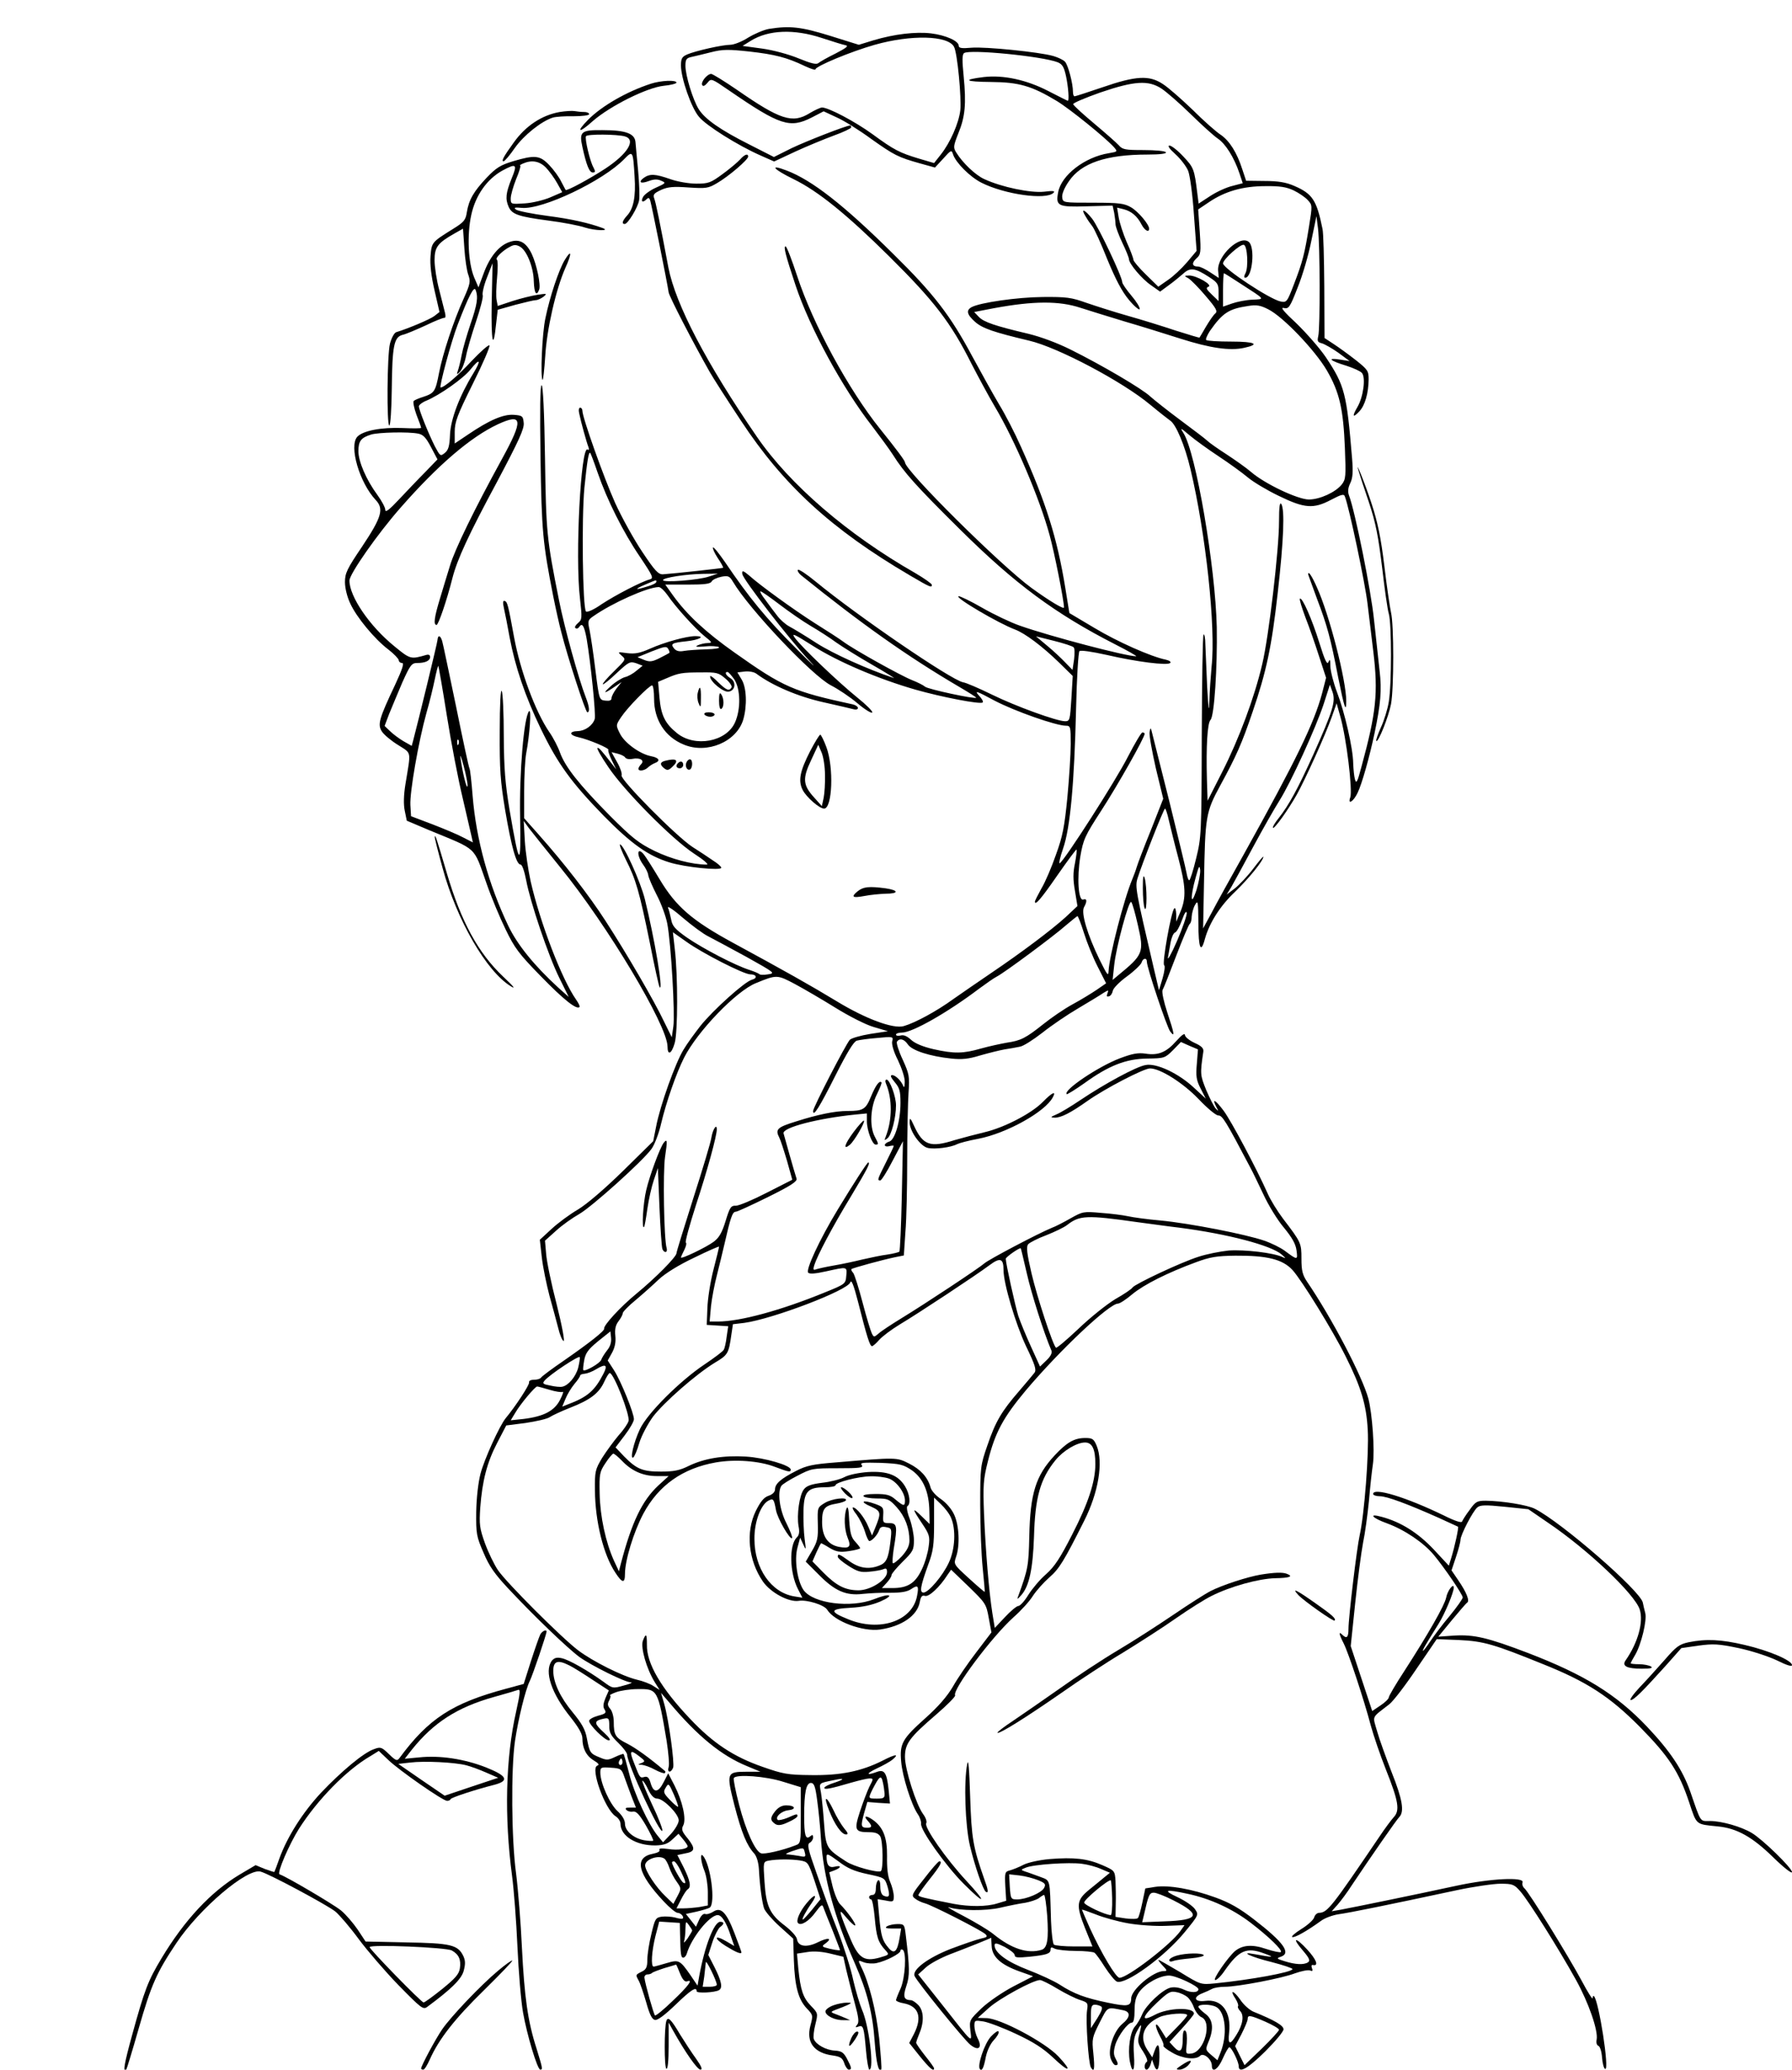 <?xml version="1.0" standalone="no"?>
<!DOCTYPE svg PUBLIC "-//W3C//DTD SVG 20010904//EN"
 "http://www.w3.org/TR/2001/REC-SVG-20010904/DTD/svg10.dtd">
<svg version="1.0" xmlns="http://www.w3.org/2000/svg"
 width="800pt" height="924pt" viewBox="0 0 800 924"
 preserveAspectRatio="xMidYMid meet">
<g transform="translate(0,924) scale(0.1,-0.1)"
fill="#000000" stroke="none">
<path d="M3433 9111 c-23 -4 -65 -22 -93 -39 -28 -18 -64 -32 -80 -32 -35 0
-155 -27 -192 -43 -23 -10 -28 -18 -28 -49 0 -57 46 -189 80 -229 31 -39 175
-129 275 -173 l61 -27 94 44 c52 24 130 56 173 72 42 15 77 32 77 36 0 5 -2 9
-4 9 -17 0 -196 -70 -261 -101 l-80 -40 -110 56 c-129 65 -198 113 -226 158
-26 42 -59 150 -59 193 0 29 4 35 28 40 15 3 54 13 87 21 51 13 77 13 170 3
114 -13 167 -26 248 -65 26 -12 47 -19 47 -15 0 14 159 80 265 110 163 46 327
42 354 -9 15 -27 34 -229 28 -284 -7 -58 -45 -144 -87 -197 l-30 -38 -68 20
c-86 26 -110 38 -207 109 -80 58 -197 119 -225 119 -8 0 -33 -12 -55 -25 -77
-48 -132 -30 -325 104 -57 39 -109 71 -115 71 -18 0 -48 -37 -40 -50 4 -7 12
-3 23 10 17 21 17 21 97 -34 227 -156 271 -170 368 -121 l54 28 58 -27 c32
-14 101 -57 154 -96 103 -73 120 -82 220 -110 l65 -18 37 40 c35 39 37 40 44
18 12 -36 75 -100 127 -126 103 -52 288 -78 321 -45 9 9 -2 10 -43 5 -59 -6
-187 20 -265 56 -39 17 -97 72 -126 119 -14 22 -13 29 9 85 31 75 36 133 24
256 -7 70 -7 97 2 103 25 18 348 -14 418 -41 21 -9 28 -21 37 -62 10 -47 15
-110 8 -110 -2 0 -41 20 -88 44 -97 50 -200 72 -287 62 -98 -12 -84 -21 31
-22 126 -1 182 -17 295 -85 59 -36 216 -163 255 -206 17 -20 17 -20 -23 -27
-107 -17 -212 -98 -226 -174 -12 -62 -1 -67 128 -63 l115 3 7 -32 c3 -18 6
-41 6 -51 0 -11 14 -48 30 -82 17 -35 30 -68 30 -74 0 -20 58 -89 98 -116 l41
-29 38 28 c21 15 50 39 65 52 31 29 53 26 116 -15 38 -25 42 -31 42 -67 l0
-40 -30 29 c-25 24 -28 30 -15 35 21 7 -53 50 -86 50 -24 -1 -24 -1 -3 -13 11
-7 46 -42 77 -79 47 -55 54 -68 42 -78 -8 -6 -26 -33 -41 -58 -15 -26 -28 -48
-29 -49 -1 -2 -48 13 -106 31 -57 19 -153 49 -214 66 -60 17 -144 44 -185 58
-67 24 -89 27 -195 26 -115 -1 -279 -25 -317 -45 -26 -14 -22 -33 15 -66 33
-29 82 -46 242 -84 128 -30 417 -183 540 -286 41 -34 81 -65 88 -70 26 -15 67
-112 92 -219 68 -286 113 -704 94 -879 -4 -44 -9 -114 -10 -155 -2 -56 -4 -40
-10 65 -3 77 -7 162 -8 189 0 27 -4 46 -8 43 -4 -4 -7 -209 -8 -455 -1 -435
-2 -450 -25 -544 -13 -54 -27 -98 -31 -98 -4 0 -9 15 -12 33 -3 17 -37 158
-75 312 -39 154 -74 294 -78 310 -7 29 -8 29 -12 6 -2 -14 11 -86 28 -161 l33
-136 -55 -140 c-31 -76 -59 -150 -63 -164 -4 -14 -13 -38 -20 -55 -38 -90
-103 -345 -106 -410 -1 -26 -6 -18 -40 50 -55 113 -83 208 -70 234 15 27 14
41 -3 35 -22 -8 -29 96 -13 193 13 75 20 91 94 205 72 111 193 325 193 342 0
3 -4 6 -10 6 -5 0 -34 -49 -65 -109 -52 -103 -282 -462 -304 -475 -5 -4 1 26
15 66 32 92 50 291 58 628 3 134 10 248 15 253 5 5 55 -2 122 -17 134 -31 270
-48 283 -36 5 5 -3 11 -20 15 -65 13 -216 80 -319 142 l-111 66 -18 111 c-36
222 -86 382 -198 631 -27 61 -71 146 -98 190 -26 44 -80 141 -120 215 -97 181
-170 277 -352 456 -220 218 -363 330 -477 373 -79 30 -60 6 32 -39 109 -53
238 -158 425 -343 202 -200 277 -297 370 -483 28 -54 74 -140 103 -189 90
-151 201 -412 245 -575 21 -76 64 -292 64 -322 0 -10 -65 29 -145 87 -136 99
-565 524 -565 561 0 7 -40 61 -111 149 -140 174 -300 468 -370 682 -24 73 -47
133 -52 133 -10 0 -1 -37 45 -175 63 -189 210 -459 341 -627 35 -46 77 -103
93 -128 51 -81 105 -141 299 -333 246 -244 426 -377 694 -514 57 -29 99 -53
93 -53 -45 0 -384 89 -520 137 -40 14 -116 50 -168 80 -52 30 -100 53 -105 51
-17 -6 179 -121 251 -148 46 -17 124 -76 199 -149 l60 -59 -6 -101 c-6 -95 -7
-101 -28 -101 -37 0 -221 67 -327 119 -57 28 -115 53 -129 55 -54 11 -471 296
-657 449 -40 33 -76 57 -80 53 -3 -4 3 -15 14 -24 268 -216 472 -361 707 -499
43 -25 77 -47 75 -48 -7 -7 -215 38 -228 49 -8 7 -34 20 -57 29 -49 19 -263
138 -308 172 -16 12 -73 49 -126 82 -90 57 -248 171 -295 214 -26 22 -33 24
-30 6 3 -24 209 -290 295 -382 46 -49 21 -27 -55 50 -134 134 -210 227 -317
385 -27 39 -51 69 -54 66 -3 -3 6 -24 21 -47 15 -22 26 -42 24 -44 -3 -2 -221
-26 -268 -29 -21 -1 -36 15 -92 99 -37 55 -92 154 -122 220 -51 114 -146 381
-146 411 0 8 -5 14 -10 14 -6 0 -8 -12 -4 -27 8 -39 33 -129 41 -149 4 -11 2
-15 -4 -11 -30 19 -56 -477 -34 -663 10 -90 10 -96 -9 -112 -11 -9 -16 -19
-11 -22 5 -4 12 -2 16 4 14 22 23 7 34 -52 18 -106 42 -340 36 -358 -9 -29
-43 -53 -75 -54 -42 -1 -39 -19 5 -28 44 -10 137 -49 131 -56 -3 -2 4 -23 15
-46 l20 -41 -21 27 c-46 59 -58 73 -63 68 -3 -3 19 -41 49 -85 71 -106 284
-321 381 -385 46 -30 69 -50 58 -50 -66 0 -159 25 -233 61 -71 35 -99 57 -199
157 -139 141 -199 217 -223 282 -9 26 -31 68 -48 92 -61 89 -129 271 -157 423
-27 148 -30 158 -42 162 -8 3 -9 -7 -3 -34 5 -21 16 -78 25 -128 25 -132 69
-263 140 -410 75 -155 135 -238 281 -388 123 -125 198 -178 292 -207 70 -22
232 -38 232 -24 0 5 -17 20 -38 33 -20 14 -61 41 -91 60 -73 48 -323 301 -316
319 3 8 -6 35 -20 59 l-25 45 28 -7 c15 -4 30 -11 33 -17 4 -6 18 -9 32 -6 35
7 56 -7 39 -24 -6 -6 -12 -16 -12 -20 0 -13 27 -9 42 5 7 7 21 16 31 20 27 10
20 24 -17 31 -50 10 -119 60 -139 102 -18 36 -18 37 7 74 28 42 124 140 137
140 5 0 9 -27 9 -60 0 -94 49 -170 132 -204 104 -44 236 12 266 111 18 62 15
143 -7 179 l-19 32 33 4 c19 2 42 -2 52 -10 71 -53 186 -102 298 -127 66 -15
128 -29 138 -32 9 -2 17 0 17 6 0 6 -10 13 -22 16 -267 58 -309 76 -528 231
-129 91 -213 169 -275 255 l-35 49 100 0 c75 0 101 3 107 14 4 8 24 17 43 21
31 6 37 3 52 -22 71 -121 355 -421 438 -463 31 -16 84 -51 117 -79 34 -29 64
-47 67 -42 3 5 -27 35 -67 67 -82 66 -249 225 -279 267 -16 23 -2 16 82 -37
110 -70 290 -147 457 -195 116 -33 291 -67 300 -57 4 3 -4 18 -18 32 -20 23
-9 19 71 -24 90 -47 274 -112 319 -112 20 0 21 -5 21 -82 0 -46 -7 -153 -15
-239 -13 -131 -21 -173 -51 -255 -19 -55 -48 -123 -65 -151 -16 -29 -29 -55
-29 -58 0 -20 27 11 99 115 46 66 85 119 87 117 2 -2 -1 -29 -7 -61 -9 -42 -9
-73 0 -124 l11 -67 -52 -49 c-64 -58 -197 -158 -333 -250 -55 -37 -131 -90
-170 -117 -74 -54 -171 -106 -220 -120 -47 -14 -172 33 -300 111 -117 71 -231
135 -463 261 -182 99 -254 161 -327 283 -30 50 -61 99 -69 109 -32 41 -36 0
-5 -43 12 -16 22 -37 23 -47 1 -10 18 -50 38 -89 20 -38 41 -96 47 -128 17
-90 35 -405 27 -459 l-7 -48 -35 71 c-43 91 -167 304 -261 449 -75 116 -186
259 -300 387 l-63 71 0 120 c0 66 4 142 9 169 16 85 24 200 13 189 -23 -25
-44 -273 -40 -474 4 -231 -3 -225 -47 32 -20 120 -25 185 -26 330 0 100 -4
191 -9 202 -5 12 -9 -59 -9 -181 -1 -171 3 -223 24 -350 28 -165 50 -244 69
-244 7 0 17 -29 25 -70 18 -97 99 -338 149 -438 l41 -83 -47 42 c-107 98 -183
192 -223 276 -88 185 -143 384 -159 579 -5 63 -11 118 -14 123 -3 4 -30 129
-60 277 -31 148 -58 279 -62 292 -8 26 -19 29 -21 4 -1 -14 -86 -363 -109
-450 l-6 -22 -37 21 c-20 12 -47 32 -60 45 l-24 23 20 53 c12 29 38 92 59 141
35 78 42 87 66 87 37 0 58 10 58 27 0 9 -6 12 -17 9 -70 -20 -71 -20 -144 40
-110 90 -199 221 -199 292 0 29 125 208 227 324 168 192 314 317 436 374 111
51 114 20 18 -155 -124 -226 -211 -405 -232 -476 -12 -38 -32 -105 -45 -148
-25 -82 -30 -117 -15 -117 8 0 45 107 71 210 21 82 72 193 198 427 98 185 123
239 120 265 -3 31 -6 33 -45 36 -46 3 -108 -23 -205 -89 l-58 -39 0 52 c0 44
11 74 81 215 45 90 78 167 74 171 -4 4 -39 -27 -79 -69 -62 -67 -123 -119
-139 -119 -8 0 48 208 76 280 49 128 73 174 80 156 13 -32 7 -67 -23 -154 -16
-48 -34 -109 -39 -137 -5 -27 -13 -59 -17 -70 -6 -18 -5 -19 9 -5 9 9 21 39
27 68 5 29 26 99 45 156 19 57 33 110 30 118 -3 8 5 44 19 79 l25 64 -4 -179
c-3 -174 7 -217 20 -90 l7 61 78 22 c42 11 84 21 92 21 8 0 23 7 34 15 18 15
16 15 -26 9 -25 -4 -75 -16 -112 -28 l-66 -22 -5 26 c-3 14 -2 59 2 100 4 41
4 78 -1 81 -9 6 26 41 60 58 16 9 27 9 43 0 30 -16 61 -92 62 -155 2 -54 12
-69 24 -37 8 21 -11 112 -33 159 -25 52 -55 69 -98 54 -48 -15 -90 -67 -117
-141 l-23 -62 -19 44 c-27 65 -33 190 -13 280 19 87 70 159 138 197 63 34 69
30 42 -35 -26 -65 -29 -91 -13 -127 15 -33 43 -43 179 -61 63 -8 136 -22 162
-31 44 -14 116 -16 78 -2 -60 22 -137 40 -245 54 -69 9 -132 22 -141 28 -12 9
-7 11 25 8 92 -9 363 120 458 218 38 39 39 37 46 -78 6 -91 -5 -144 -34 -175
-20 -22 -25 -37 -10 -37 14 0 58 73 64 105 3 17 1 75 -4 130 -5 55 -11 114
-12 130 -3 39 -43 54 -148 54 -95 1 -104 -7 -89 -75 18 -82 31 -114 46 -114
12 0 13 4 3 23 -16 29 -39 128 -33 139 6 10 139 9 174 -1 51 -15 12 -78 -88
-144 -69 -45 -172 -101 -177 -95 -1 2 -10 19 -20 38 -9 19 -33 52 -53 73 -42
44 -64 46 -162 17 -56 -17 -75 -29 -117 -73 -58 -61 -80 -99 -89 -155 -5 -34
-13 -44 -60 -73 -96 -60 -97 -60 -102 -122 -3 -38 3 -89 18 -154 l22 -96 -23
-18 c-20 -15 -117 -56 -170 -72 -9 -3 -21 -25 -28 -51 -13 -51 -15 -366 -3
-366 5 0 10 73 11 163 2 194 10 232 48 242 15 3 61 23 103 42 41 20 79 35 84
34 5 -1 6 8 3 21 -3 13 -15 59 -26 103 -12 44 -21 104 -21 133 0 59 14 77 88
119 l39 22 6 -87 c3 -48 11 -102 18 -120 10 -29 8 -40 -21 -105 -45 -99 -94
-248 -110 -332 -16 -83 -21 -90 -68 -106 -20 -6 -41 -15 -45 -19 -4 -4 1 -31
12 -61 12 -30 21 -56 21 -59 0 -3 -37 -3 -82 -1 -96 4 -178 -12 -203 -39 -38
-42 10 -205 82 -282 38 -40 27 -77 -61 -209 -67 -99 -76 -118 -76 -158 0 -27
10 -67 24 -96 28 -61 108 -158 170 -205 25 -19 45 -41 46 -47 0 -7 7 -13 15
-13 10 0 2 -26 -31 -97 -73 -154 -79 -178 -59 -209 9 -14 41 -41 72 -60 62
-40 58 -22 33 -175 -8 -49 -9 -91 -3 -119 l9 -44 99 -42 c220 -91 197 -69 257
-238 21 -61 60 -154 85 -205 40 -83 59 -109 157 -209 102 -105 160 -151 173
-138 3 3 -4 17 -15 33 -64 91 -161 344 -203 528 -11 50 -23 131 -26 180 l-5
90 23 -32 c13 -17 76 -96 140 -175 211 -259 478 -706 479 -800 0 -42 18 -34
32 15 14 47 15 301 0 424 l-8 71 61 -43 c71 -51 256 -145 284 -145 29 0 34
-17 8 -24 -31 -7 -174 -136 -230 -206 -24 -31 -59 -78 -76 -107 -36 -59 -104
-248 -122 -343 l-13 -65 -135 -133 c-83 -81 -161 -148 -201 -172 -36 -21 -89
-60 -118 -87 l-52 -48 9 -80 c5 -44 21 -120 34 -170 14 -49 31 -114 39 -144 7
-30 18 -56 24 -58 6 -2 -7 69 -31 164 -24 92 -45 194 -47 226 l-5 58 49 44
c27 25 74 58 104 75 57 33 282 235 322 290 13 17 33 68 43 112 23 98 69 229
103 296 59 117 233 298 321 333 93 38 94 38 175 -5 41 -22 123 -70 181 -106
58 -36 134 -75 169 -85 l64 -19 -79 -12 c-43 -7 -84 -19 -91 -26 -17 -18 -164
-302 -164 -318 0 -29 28 16 100 159 51 101 81 151 95 155 11 3 52 9 92 12 70
7 72 6 66 -15 -3 -13 6 -46 26 -85 17 -36 31 -78 30 -97 0 -19 -3 -27 -6 -19
-9 24 -35 50 -50 50 -10 0 -7 -9 11 -31 22 -26 26 -40 26 -93 0 -81 -25 -167
-51 -173 -10 -3 -19 -10 -19 -15 0 -6 9 -8 20 -5 11 3 20 3 20 1 0 -3 -16 -36
-35 -74 -38 -76 -40 -80 -25 -80 5 0 30 39 55 88 l46 87 -5 -244 c-3 -134 -8
-246 -11 -249 -3 -3 -27 -9 -53 -13 -26 -3 -76 -14 -112 -22 -36 -9 -93 -21
-128 -27 -35 -6 -70 -14 -79 -17 -12 -5 -14 -1 -8 18 13 42 80 170 164 308 73
122 88 151 77 151 -5 0 -65 -93 -136 -210 -82 -135 -144 -270 -132 -282 7 -7
35 -4 80 6 95 21 94 22 90 -20 -3 -36 -4 -37 -98 -75 -193 -79 -376 -129 -474
-129 l-38 0 6 68 c4 37 16 99 26 137 10 39 25 102 34 140 27 119 36 145 50
145 7 0 72 30 145 66 103 51 131 70 127 82 -10 30 -55 190 -58 202 -6 26 153
67 320 84 l52 5 0 -35 c0 -40 24 -104 39 -104 14 0 14 2 -4 36 -24 46 -19 132
10 189 13 27 23 51 20 53 -9 9 -25 -12 -46 -62 -24 -59 -35 -66 -105 -66 -57
0 -134 -16 -231 -47 -84 -26 -93 -35 -74 -72 5 -9 20 -55 34 -102 l24 -86
-114 -58 c-62 -32 -124 -58 -138 -58 -22 1 -27 -7 -46 -69 -16 -52 -29 -74
-53 -92 -32 -24 -146 -79 -146 -70 0 3 7 18 15 34 8 16 11 30 7 32 -5 2 16 77
45 168 51 155 93 309 93 338 0 28 -18 0 -24 -36 -3 -22 -40 -144 -81 -272 -41
-129 -75 -239 -75 -245 0 -16 -93 -110 -178 -180 -72 -59 -149 -143 -145 -157
3 -9 -61 -60 -179 -142 -54 -37 -100 -71 -103 -77 -4 -5 -17 -9 -31 -9 -15 0
-24 -5 -22 -12 2 -11 -60 -106 -104 -159 -27 -32 -97 -186 -113 -249 -10 -38
-18 -108 -19 -170 -1 -98 1 -110 33 -183 25 -60 51 -96 110 -159 114 -122 264
-266 318 -306 55 -39 202 -112 229 -113 11 0 -3 -7 -31 -14 -49 -14 -51 -13
-90 16 -68 49 -156 100 -188 106 -22 5 -33 1 -44 -12 -34 -48 -2 -145 86 -254
34 -43 51 -73 51 -92 0 -44 17 -78 50 -98 23 -14 27 -20 16 -24 -31 -12 34
-193 81 -225 13 -8 23 -23 23 -34 0 -55 70 -98 156 -97 38 1 55 7 76 27 l27
25 20 -24 c11 -13 20 -27 21 -31 0 -13 -43 -20 -87 -13 -30 4 -43 3 -39 -4 4
-6 -8 -13 -28 -17 -87 -16 -71 -87 47 -213 26 -28 54 -51 62 -51 14 0 30 -18
23 -25 -2 -3 -18 -1 -34 4 -16 4 -43 6 -59 4 -28 -4 -31 -9 -47 -77 -10 -40
-18 -91 -18 -114 0 -33 -5 -44 -22 -53 -32 -16 -31 -15 -17 -41 7 -12 22 -57
34 -98 15 -54 26 -76 39 -78 11 -3 44 22 91 67 69 67 95 84 95 61 0 -10 82 -6
100 5 17 10 11 40 -19 100 l-29 57 18 56 c10 31 26 61 34 68 20 14 20 24 1 24
-27 0 -69 -109 -93 -240 l-8 -45 -31 46 c-48 69 -52 71 -109 54 -27 -8 -52
-15 -56 -15 -13 0 -9 68 8 136 l17 65 46 -3 46 -3 1 -50 c2 -91 4 -105 14
-105 6 0 13 8 16 18 21 71 102 172 138 172 18 0 39 -33 58 -92 l16 -46 -34 20
c-56 33 -60 15 -4 -20 47 -29 70 -38 70 -28 0 2 -14 41 -31 85 -36 94 -61 119
-95 96 -13 -8 -29 -13 -36 -10 -8 3 -19 -8 -27 -26 l-14 -31 -22 28 -23 29 46
10 c26 6 53 14 60 18 28 18 4 198 -31 233 -13 13 -7 -33 8 -69 8 -20 15 -63
15 -95 l0 -59 -37 -7 c-21 -3 -53 -6 -71 -6 l-32 0 20 39 c11 22 24 42 30 46
17 10 11 39 -18 98 l-28 55 33 7 c46 8 49 21 14 66 -27 32 -30 42 -21 59 15
28 -3 108 -39 179 l-28 54 -20 -39 c-24 -48 -45 -50 -58 -6 -7 25 -14 32 -27
29 -21 -6 -21 -6 -47 61 -23 57 -18 63 24 30 26 -20 26 -22 9 -29 -18 -7 -18
-8 1 -8 11 -1 38 -10 59 -22 21 -11 41 -18 44 -15 3 3 3 8 1 9 -76 64 -130
102 -168 122 -54 27 -61 38 -61 98 0 23 -7 48 -16 58 -12 14 -13 22 -4 38 6
12 7 21 3 22 -4 0 8 7 27 14 19 7 62 14 96 14 90 1 91 0 130 -231 8 -53 13
-106 9 -117 -8 -25 10 -28 20 -3 7 19 -19 212 -40 286 l-14 48 37 -43 c125
-149 232 -237 347 -284 l60 -25 -61 0 c-91 0 -92 -5 -55 -151 32 -123 55 -178
88 -214 11 -13 19 -39 21 -70 4 -77 14 -147 23 -175 5 -14 36 -50 69 -80 l61
-55 3 -95 c4 -119 20 -176 57 -216 29 -30 29 -32 17 -77 -20 -75 16 -123 101
-134 33 -5 42 -11 50 -34 5 -16 15 -29 20 -29 15 0 13 9 -8 49 -15 28 -24 34
-54 36 -39 2 -85 27 -94 52 -3 8 0 38 7 65 12 49 12 50 -19 82 -36 37 -47 70
-57 166 l-6 68 46 7 c28 5 67 2 103 -7 l58 -14 13 -59 c8 -33 24 -98 37 -145
18 -66 21 -88 12 -99 -10 -12 -9 -14 5 -9 22 9 25 -3 34 -106 4 -47 11 -86 15
-86 23 0 -2 200 -33 268 -10 24 -28 84 -39 132 -10 49 -41 147 -68 217 -28 70
-70 186 -95 258 -39 110 -44 130 -31 138 8 4 15 15 15 24 0 12 -3 13 -14 4
-20 -16 -26 6 -26 92 0 104 9 147 30 147 14 0 20 -15 28 -77 6 -43 14 -121 17
-173 11 -170 59 -347 151 -555 56 -128 80 -224 89 -352 7 -93 17 -135 29 -123
3 3 -2 66 -9 139 -14 126 -45 250 -82 323 -13 27 -13 28 14 17 14 -5 40 -7 57
-3 42 9 106 42 106 55 0 6 5 7 10 4 18 -11 11 -127 -10 -174 -11 -24 -20 -47
-20 -51 0 -4 16 -11 35 -14 67 -13 83 -62 45 -137 l-21 -40 48 -60 c43 -53 63
-70 63 -53 0 3 -18 29 -40 56 -22 28 -40 54 -40 58 0 4 7 24 15 43 21 51 19
99 -5 125 -12 12 -26 22 -33 22 -32 1 -37 15 -21 63 16 46 15 83 -2 224 -6 51
-7 53 -37 53 -18 0 -39 -5 -47 -10 -11 -7 -5 -10 24 -10 l39 0 -7 -42 c-10
-61 -24 -74 -48 -46 -29 33 -35 54 -43 142 l-7 77 36 -6 c34 -7 36 -6 36 19 0
15 -7 43 -16 64 -11 25 -15 63 -14 115 1 83 -17 129 -63 162 -30 21 -44 19
-24 -3 22 -24 21 -32 -1 -32 -29 0 -30 7 -15 63 l15 52 50 -4 51 -3 -6 62 c-8
76 -19 92 -53 79 -49 -18 -48 -7 1 16 28 13 58 30 68 38 34 28 16 27 -44 -4
-94 -47 -186 -66 -319 -64 -104 1 -125 5 -216 37 -129 45 -220 105 -323 214
-130 137 -195 248 -193 331 0 49 -4 54 -18 18 -11 -30 16 -125 53 -185 l22
-35 -27 17 c-14 10 -48 23 -75 29 -66 16 -197 82 -262 131 -74 56 -320 302
-358 358 -17 25 -43 79 -58 120 -24 67 -26 84 -21 159 9 120 30 202 76 290
l40 77 86 11 c47 7 96 18 108 26 12 8 53 27 91 42 90 35 129 65 152 115 10 22
21 40 25 40 18 0 91 -187 84 -214 -3 -12 -23 -41 -45 -65 -21 -25 -54 -70 -73
-100 -31 -52 -33 -60 -32 -146 1 -137 38 -287 91 -366 31 -48 43 -49 43 -6 0
61 39 188 82 269 68 127 176 203 324 229 86 15 194 7 264 -20 61 -23 70 -25
70 -12 0 19 -117 53 -200 58 -101 6 -186 -8 -256 -42 -40 -20 -67 -25 -123
-25 -83 0 -109 11 -165 68 l-38 40 41 54 c23 30 41 62 41 72 0 27 -57 168 -88
217 l-29 45 19 34 c13 24 18 48 15 76 -3 30 1 48 14 65 10 13 19 29 19 36 0 6
26 33 58 59 31 26 78 68 103 92 29 27 88 64 158 97 61 30 111 52 111 49 0 -3
-11 -50 -25 -103 -14 -54 -26 -132 -27 -172 l-3 -74 48 -3 48 -3 -7 -47 c-3
-26 -9 -52 -13 -58 -3 -7 -42 -36 -85 -65 -111 -74 -256 -219 -289 -289 -28
-59 -46 -137 -30 -127 5 3 18 33 27 65 10 33 38 85 61 117 49 64 191 189 276
241 59 35 62 41 74 125 l7 47 51 6 c125 17 462 145 473 181 5 14 15 -12 34
-85 40 -158 53 -200 63 -200 4 0 19 13 32 28 13 15 54 46 92 69 82 49 341 220
401 265 47 35 62 30 62 -22 0 -61 54 -241 100 -339 41 -85 48 -107 38 -120 -7
-9 -37 -45 -68 -81 -79 -91 -106 -137 -142 -243 -31 -89 -32 -97 -32 -267 0
-96 5 -222 11 -280 6 -58 10 -106 9 -107 -1 -1 -33 26 -70 60 -69 63 -69 63
-58 96 18 51 14 140 -8 188 -11 25 -35 53 -59 70 -23 15 -44 39 -47 53 -12 44
-44 80 -96 106 -55 28 -55 28 -326 5 -102 -8 -132 -14 -178 -38 -67 -34 -94
-57 -94 -82 0 -12 -11 -23 -29 -29 -21 -7 -36 -26 -57 -68 -46 -94 -33 -221
32 -315 34 -49 115 -93 160 -86 36 6 114 -18 127 -40 32 -52 160 -99 236 -88
97 14 166 62 177 122 5 26 10 32 24 28 17 -5 65 39 100 94 l16 23 78 -75 c75
-73 79 -78 90 -140 l12 -65 -67 -88 c-37 -48 -85 -118 -105 -154 -26 -44 -65
-89 -122 -140 -104 -93 -116 -114 -109 -194 5 -65 45 -192 74 -235 10 -14 16
-34 15 -43 -5 -27 111 -189 190 -268 97 -97 106 -88 13 12 -91 98 -191 241
-180 258 4 7 -2 25 -14 41 -31 42 -81 199 -81 255 0 59 19 86 139 189 50 43
88 82 85 86 -14 24 165 263 261 349 33 29 72 72 86 95 15 23 48 60 73 82 45
39 66 74 156 253 64 127 86 262 56 335 -13 31 -19 35 -51 35 -49 0 -82 -19
-137 -78 -84 -90 -109 -169 -113 -362 -3 -132 -6 -146 -49 -265 -7 -17 -5 -17
13 3 36 41 52 118 57 261 5 175 27 257 96 342 34 42 95 79 132 79 32 0 46 -30
46 -96 0 -78 -31 -174 -103 -314 -54 -106 -79 -144 -117 -178 -27 -23 -62 -65
-79 -92 -17 -28 -37 -50 -45 -50 -7 0 -34 -22 -59 -49 l-46 -49 -11 67 c-15
96 -30 275 -37 441 -5 129 -3 156 17 235 32 129 68 196 170 318 153 181 372
387 411 387 8 0 37 19 64 42 52 43 157 96 285 143 62 23 92 28 175 29 141 1
211 -16 255 -64 41 -45 180 -270 237 -385 69 -137 93 -216 99 -329 6 -102 -15
-377 -36 -470 -13 -58 -50 -368 -50 -418 0 -39 -8 -46 -28 -26 -17 17 -15 3 7
-40 21 -42 89 -246 121 -367 12 -44 42 -132 67 -195 57 -143 63 -183 35 -213
-11 -12 -40 -51 -64 -87 -212 -313 -232 -339 -269 -340 -9 0 -19 -9 -22 -20
-3 -11 -28 -34 -57 -52 -29 -18 -47 -34 -41 -36 11 -4 66 27 128 72 17 13 53
26 80 30 45 6 204 38 526 107 75 16 164 29 196 29 54 0 61 -3 88 -34 35 -39
172 -257 249 -396 56 -101 99 -225 92 -265 -3 -14 0 -26 8 -29 7 -3 14 -25 16
-52 2 -26 8 -49 14 -51 20 -7 -28 302 -50 325 -3 3 -6 -1 -6 -9 0 -8 -22 27
-48 76 -59 110 -237 399 -257 415 -7 6 -11 18 -8 26 10 25 -142 18 -295 -15
-184 -40 -468 -98 -517 -107 l-40 -7 26 29 c14 16 44 56 65 89 85 127 198 290
211 303 23 24 14 79 -34 199 -25 65 -55 147 -65 183 -21 73 -27 58 54 121 18
14 73 86 122 159 l90 132 100 -4 c109 -5 156 -19 373 -107 198 -79 300 -146
433 -280 130 -132 175 -200 221 -338 34 -102 28 -97 127 -107 86 -8 155 -47
248 -138 46 -45 84 -75 84 -66 0 18 -131 146 -180 175 -47 28 -134 53 -186 53
-46 0 -39 -11 -88 131 -35 99 -90 181 -194 291 -137 144 -278 231 -530 328
-181 69 -241 83 -329 78 l-72 -5 60 73 c33 40 64 76 69 79 12 8 -3 46 -40 100
l-30 44 20 60 c11 33 20 67 20 76 0 22 55 128 75 145 13 11 35 12 122 3 l106
-11 86 -59 c177 -119 388 -319 411 -388 18 -55 -7 -148 -63 -228 -17 -25 5
-37 73 -37 39 0 51 3 40 10 -8 5 -32 10 -52 10 -21 0 -38 2 -38 4 0 3 9 20 20
38 27 46 53 154 45 186 -4 15 -9 36 -11 47 -10 52 -362 358 -482 419 -33 17
-145 35 -219 36 -39 0 -46 -4 -72 -41 -17 -22 -31 -45 -34 -52 -2 -7 -31 2
-81 27 -169 82 -316 127 -316 96 0 -5 13 -10 30 -10 31 0 123 -34 264 -97 44
-20 83 -38 85 -39 4 -3 -15 -91 -31 -142 l-10 -32 -68 73 c-70 74 -146 122
-232 145 -61 17 -43 -5 24 -29 79 -29 163 -86 209 -141 49 -59 129 -177 129
-190 0 -6 -26 -43 -58 -82 -33 -39 -71 -90 -87 -114 -15 -23 -30 -42 -32 -42
-5 0 12 29 69 120 27 43 68 140 68 162 0 23 -28 -13 -34 -45 -7 -34 -78 -159
-187 -328 -38 -58 -69 -111 -69 -117 0 -6 -17 -23 -37 -36 l-37 -25 -48 145
-48 145 20 192 c11 106 27 227 35 269 9 42 20 125 26 184 5 59 13 134 18 167
9 63 -3 226 -20 292 -27 100 -163 360 -274 523 -20 30 -25 49 -25 102 0 70 -1
73 -82 179 -25 33 -57 85 -69 113 -48 108 -163 325 -197 370 -37 49 -53 57
-32 16 11 -20 11 -21 -2 -8 -8 8 -27 46 -43 83 -27 67 -28 71 -13 172 2 15 -8
25 -39 39 -24 11 -43 27 -43 35 -1 10 -15 0 -38 -26 -45 -51 -81 -66 -138 -57
-34 5 -59 0 -115 -21 -97 -37 -254 -143 -237 -160 2 -2 38 20 79 49 109 79
186 109 281 110 75 1 79 2 114 37 l36 37 38 -17 38 -16 -5 -65 c-5 -55 -2 -73
17 -110 l23 -45 -52 48 c-69 65 -169 112 -217 102 -42 -7 -185 -85 -292 -157
-40 -27 -88 -56 -105 -63 -28 -12 -29 -14 -9 -15 29 0 71 21 147 75 78 55 251
145 279 145 46 0 148 -65 217 -137 39 -41 77 -73 88 -73 18 0 32 -22 144 -235
9 -16 34 -69 57 -117 22 -48 63 -115 91 -148 37 -45 53 -73 57 -102 6 -45 5
-45 -54 -1 -18 13 -58 33 -90 44 -80 28 -335 78 -463 90 -58 5 -123 14 -145
19 -23 5 -77 12 -121 15 -77 7 -82 6 -135 -24 -30 -17 -68 -37 -85 -43 -61
-25 -281 -141 -300 -158 -25 -22 -262 -179 -370 -245 -44 -27 -90 -57 -102
-68 -21 -18 -22 -18 -31 0 -5 10 -24 72 -41 137 -17 65 -36 125 -42 133 -7 7
-10 15 -8 17 5 5 141 42 194 53 l40 8 7 105 c5 58 8 204 8 325 0 121 3 255 6
297 5 73 3 83 -26 147 -18 38 -29 74 -26 80 12 18 33 12 49 -12 18 -27 98 -53
194 -63 47 -5 77 -2 129 14 38 11 87 23 109 27 22 3 53 9 68 12 15 2 60 31
100 62 40 32 112 81 160 109 49 29 100 60 113 69 23 14 24 14 18 -2 -5 -13 -3
-16 7 -13 8 2 15 14 17 25 2 11 29 39 62 63 33 24 62 52 66 62 6 21 24 24 24
4 0 -26 89 -291 104 -311 22 -29 19 -11 -13 85 -16 49 -25 91 -21 100 5 8 32
77 61 153 29 76 56 140 61 143 4 3 8 17 8 32 1 15 7 38 15 52 13 23 14 16 15
-82 0 -111 11 -138 29 -70 20 72 68 148 136 212 61 59 125 138 125 155 0 4
-20 -20 -45 -53 -25 -33 -62 -72 -82 -88 l-37 -28 21 34 c11 19 55 100 98 180
43 80 96 173 117 206 52 83 162 324 197 430 l28 87 12 -33 c14 -43 2 -82 -86
-279 -70 -154 -108 -224 -155 -284 -17 -21 -28 -40 -25 -43 6 -6 67 79 106
148 39 70 128 267 156 346 l22 62 16 -57 c28 -97 56 -332 45 -363 -13 -36 15
-18 33 21 19 39 53 160 75 264 28 132 33 195 23 279 -5 44 -16 147 -25 229
-13 129 -85 487 -112 556 -6 17 -4 33 6 54 11 23 13 49 8 111 -24 290 -33 325
-117 451 -27 40 -86 107 -130 150 -57 53 -75 74 -58 70 22 -5 27 1 62 91 22
54 49 147 61 208 l23 111 7 -55 c9 -74 10 -448 1 -481 -5 -22 -3 -27 17 -32
13 -4 46 -23 73 -42 l50 -37 -45 7 c-59 9 -42 -6 31 -28 31 -10 62 -24 69 -32
18 -21 6 -108 -20 -152 -25 -43 -21 -51 9 -19 25 27 40 80 41 142 0 38 -4 44
-57 86 -32 25 -76 57 -99 72 l-41 27 -1 230 c-1 127 -4 242 -8 257 -26 129
-45 157 -126 192 -37 16 -71 22 -133 22 l-82 1 -17 51 c-24 75 -57 127 -96
154 -19 12 -76 62 -125 111 -50 48 -110 101 -134 116 -60 40 -120 37 -270 -15
-65 -22 -120 -40 -124 -40 -4 0 -7 9 -7 20 0 38 -22 121 -36 135 -8 8 -31 19
-52 25 -63 18 -304 42 -364 37 -45 -4 -58 -2 -58 9 0 21 -58 47 -124 55 -68 8
-163 -3 -257 -31 l-65 -20 -128 40 c-129 40 -179 46 -273 31z m234 -40 c49
-16 97 -31 108 -33 15 -3 3 -12 -45 -37 -35 -17 -70 -37 -77 -43 -9 -7 -33 -1
-87 21 -43 18 -113 37 -163 44 l-88 12 37 23 c79 49 193 53 315 13z m1519
-227 c21 -14 80 -65 129 -113 50 -49 104 -98 122 -110 34 -23 72 -83 96 -154
l15 -45 -46 -12 c-26 -6 -70 -26 -99 -45 l-52 -34 -6 47 c-13 107 -16 114 -62
163 -25 27 -53 49 -62 49 -10 0 -1 -14 27 -39 23 -21 48 -54 56 -73 8 -19 20
-106 26 -196 l12 -162 -42 -50 c-24 -28 -62 -64 -86 -80 l-43 -30 -55 54 c-31
30 -56 60 -56 66 0 6 -13 42 -30 79 -16 37 -32 87 -36 111 l-7 43 29 -7 c35
-9 61 -31 80 -68 14 -27 34 -38 34 -19 0 19 -48 76 -80 95 -31 18 -52 21 -170
21 -134 0 -135 0 -138 24 -2 14 9 42 30 72 55 81 166 119 351 119 56 0 86 4
82 10 -3 6 -48 10 -99 10 -83 0 -95 2 -112 22 -10 11 -60 55 -110 97 -50 42
-92 80 -93 86 -1 5 53 28 121 52 152 52 215 56 274 17z m-2749 -352 c15 -16
38 -47 50 -69 l23 -41 -53 -23 c-28 -12 -80 -25 -114 -27 -62 -4 -63 -4 -63
22 0 15 11 53 24 86 14 33 22 60 18 61 -4 0 2 4 13 9 39 17 73 11 102 -18z
m3338 -102 c23 -11 51 -30 63 -43 21 -23 21 -24 6 -117 -20 -125 -29 -159 -67
-258 -31 -81 -33 -83 -60 -78 -49 10 -257 148 -257 170 0 18 78 88 93 83 16
-5 21 -101 7 -127 -7 -13 -7 -20 -1 -20 32 0 45 136 16 160 -40 33 -141 -62
-137 -127 l3 -34 -38 25 c-21 14 -45 26 -55 26 -27 0 -29 16 -7 36 20 18 21
26 15 119 l-7 100 49 33 c71 48 151 71 251 71 65 1 94 -4 126 -19z m-239 -415
c116 -75 112 -70 55 -73 -28 -1 -68 -9 -91 -17 l-40 -14 0 74 c0 41 2 75 4 75
2 0 34 -20 72 -45z m-713 -109 c40 -13 128 -40 197 -61 69 -20 181 -55 250
-77 132 -42 220 -55 284 -41 74 16 49 28 -58 28 -57 0 -107 3 -111 7 -4 3 4
21 16 40 57 81 84 99 171 112 38 6 55 3 90 -15 66 -33 208 -182 261 -272 57
-98 74 -173 81 -348 5 -126 4 -139 -14 -162 -28 -35 -98 -67 -147 -67 -49 0
-197 70 -258 123 -22 19 -72 54 -110 79 -39 25 -77 52 -85 60 -8 8 -62 49
-120 92 -58 43 -118 91 -135 106 -34 33 -216 140 -355 209 -58 29 -132 57
-190 71 -148 35 -198 52 -220 75 l-21 22 88 17 c178 33 292 33 386 2z m-2710
-293 c-61 -99 -101 -204 -104 -273 -2 -51 -7 -69 -23 -82 -20 -16 -21 -15 -45
30 -29 58 -71 162 -71 178 0 6 15 18 33 25 60 25 165 99 197 139 43 54 50 44
13 -17z m3327 -370 c47 -31 105 -73 130 -94 25 -21 87 -58 139 -83 115 -56
155 -59 234 -17 46 24 57 27 61 14 19 -48 90 -385 101 -478 7 -60 19 -157 26
-215 22 -183 13 -271 -53 -513 -18 -68 -23 -78 -29 -57 -4 14 -7 46 -8 73 -1
67 -38 227 -72 316 -16 42 -29 94 -30 116 0 30 -2 35 -8 20 -6 -15 -16 4 -41
85 -33 106 -77 206 -87 197 -3 -3 9 -41 25 -84 17 -43 44 -121 61 -174 l31
-95 -18 -70 c-36 -134 -116 -298 -347 -714 -60 -107 -126 -226 -146 -265 l-38
-70 4 205 c5 298 8 314 73 434 72 132 96 187 143 325 63 184 86 293 113 533
27 237 32 373 16 398 -7 10 -10 -14 -10 -77 0 -128 -46 -517 -75 -638 -35
-150 -104 -334 -178 -480 l-66 -130 -3 95 c-4 148 2 251 16 266 17 16 31 235
28 414 -6 268 -93 780 -149 867 -16 25 -13 24 27 -10 25 -21 83 -63 130 -94z
m-3573 101 c22 -4 35 -18 57 -60 l29 -55 -55 -57 c-31 -31 -83 -86 -117 -122
-43 -46 -61 -60 -61 -46 0 10 -16 40 -35 66 -50 68 -85 149 -85 196 0 45 12
60 57 74 33 10 168 13 210 4z m801 -174 c42 -122 114 -266 189 -376 59 -88 62
-96 43 -101 -37 -10 -153 -70 -215 -111 -34 -24 -64 -37 -69 -32 -15 15 -20
420 -7 553 12 118 19 162 26 155 2 -2 17 -41 33 -88z m497 -464 c-46 -16 -205
-28 -205 -16 0 11 103 27 180 28 l65 1 -40 -13z m-235 -24 c0 -5 -17 -14 -39
-20 -57 -18 -62 -14 -11 8 54 23 50 22 50 12z m50 -59 c36 -53 123 -149 166
-184 34 -27 35 -29 13 -30 -13 0 -33 -5 -44 -10 -14 -7 -6 -8 31 -5 27 3 56 1
63 -3 7 -5 -18 -9 -56 -10 -37 -1 -82 -4 -99 -7 -21 -4 -34 -1 -44 10 -18 22
-11 26 54 33 58 6 88 23 41 23 -40 0 -138 -27 -203 -56 -45 -20 -67 -24 -102
-20 -43 6 -44 6 -25 -11 20 -17 20 -17 -34 -70 -30 -29 -52 -55 -50 -58 3 -2
31 20 62 50 54 50 59 53 87 44 l29 -11 -27 -22 c-15 -13 -38 -26 -52 -29 -14
-4 -44 -22 -65 -42 -39 -35 -27 -33 25 3 l25 17 -23 -29 c-12 -16 -22 -35 -22
-43 0 -10 -9 -13 -27 -11 -28 3 -28 3 -45 137 -9 74 -21 154 -26 178 -9 40 -8
45 17 62 84 59 241 129 291 130 8 1 26 -16 40 -36z m499 -41 c42 -32 105 -76
141 -97 36 -21 87 -54 114 -74 27 -19 99 -64 160 -99 61 -35 104 -62 96 -59
-117 39 -272 109 -345 156 -49 32 -104 65 -121 74 -17 9 -42 31 -55 49 -14 18
-38 50 -53 71 -16 20 -25 37 -21 37 5 0 42 -26 84 -58z m1314 -192 c5 -4 5
-29 2 -54 l-7 -47 -32 33 c-17 18 -53 52 -81 75 l-50 42 80 -20 c44 -11 84
-24 88 -29z m-1805 -25 c-1 -1 -21 -12 -43 -23 -34 -17 -45 -18 -70 -8 l-29
12 64 26 c56 22 66 24 73 11 5 -8 7 -16 5 -18z m-993 -281 c19 -120 51 -286
71 -369 19 -82 37 -160 40 -173 l5 -23 -43 22 c-24 13 -86 39 -138 59 l-95 36
-3 50 c-3 57 36 283 72 412 14 48 30 115 37 149 7 34 14 61 16 60 1 -2 19
-102 38 -223z m1244 166 c18 -15 30 -33 27 -39 -11 -18 -23 -13 -61 24 -19 20
-35 31 -35 25 0 -23 59 -71 82 -68 31 4 36 43 9 60 -21 13 -28 28 -13 28 4 0
17 -15 30 -33 28 -43 30 -133 3 -193 -39 -86 -179 -112 -259 -47 -53 43 -71
79 -78 159 l-6 70 38 16 c53 23 68 26 154 26 69 1 78 -1 109 -28z m-1192 -292
c-3 -8 -6 -5 -6 6 -1 11 2 17 5 13 3 -3 4 -12 1 -19z m40 -188 c-3 -16 -22 59
-31 125 -3 22 3 6 14 -35 11 -41 19 -82 17 -90z m3131 -152 c7 -29 25 -104 42
-167 34 -130 36 -178 10 -241 l-19 -45 0 34 c-1 20 -5 31 -9 25 -14 -15 -55
-246 -45 -253 5 -3 2 -28 -7 -59 l-16 -53 -22 93 c-82 351 -85 369 -74 406 21
67 117 312 123 312 3 0 11 -24 17 -52z m123 -313 c-26 -78 -28 -31 -3 58 14
51 17 57 20 32 1 -16 -7 -57 -17 -90z m-261 -156 c28 -122 24 -131 -89 -224
l-24 -20 7 65 c8 80 66 294 76 283 5 -4 18 -51 30 -104z m-1917 -50 c23 -12
100 -53 171 -92 125 -70 128 -72 95 -77 -19 -3 -36 -3 -39 1 -3 3 -23 12 -45
19 -63 20 -207 95 -278 144 -54 38 -66 52 -71 82 -4 19 -10 43 -14 52 -3 9 27
-11 67 -46 40 -34 91 -72 114 -83z m2092 -19 c-25 -58 -44 -91 -41 -75 3 17 8
47 12 68 4 21 12 41 20 44 7 2 21 28 31 56 11 31 19 43 21 31 1 -10 -18 -66
-43 -124z m-416 35 c13 -42 40 -109 61 -150 l38 -75 -42 -29 c-22 -15 -71 -45
-108 -65 -37 -20 -95 -60 -130 -88 -79 -63 -101 -74 -163 -83 -28 -5 -79 -16
-115 -26 -80 -23 -120 -24 -213 -3 -47 11 -81 25 -99 41 -18 17 -34 24 -47 20
-12 -3 -21 -1 -21 4 0 5 12 9 27 9 46 0 204 90 344 196 30 22 65 47 79 54 35
18 256 182 310 230 25 21 47 39 50 40 3 0 16 -34 29 -75z m236 -1291 c61 -8
146 -20 190 -25 216 -28 410 -79 457 -120 19 -17 20 -19 3 -11 -40 19 -170 34
-240 29 -38 -4 -99 -16 -135 -28 -79 -25 -284 -122 -294 -137 -4 -7 -38 -30
-77 -52 -38 -23 -112 -82 -164 -132 -53 -50 -98 -88 -101 -85 -15 15 -85 229
-109 332 -21 90 -24 119 -15 130 6 7 42 26 80 40 38 15 80 35 94 46 55 43 86
45 311 13z m-491 -229 c20 -89 76 -266 110 -345 4 -10 -4 -26 -22 -43 l-29
-28 -40 88 c-22 48 -48 111 -57 138 -14 45 -56 235 -56 255 0 8 62 51 67 47 1
-1 13 -52 27 -112z m-1874 -344 c-11 -14 -23 -33 -26 -42 -5 -15 -72 -54 -80
-46 -2 2 0 21 4 44 6 32 17 48 62 85 l55 44 3 -29 c2 -20 -4 -39 -18 -56z
m-129 -78 c-11 -40 -44 -79 -71 -84 -8 -2 -32 0 -53 5 -32 6 -37 9 -26 22 21
26 154 114 157 105 2 -5 -2 -27 -7 -48z m113 -26 c-39 -76 -71 -104 -159 -137
l-25 -10 15 36 c8 20 26 49 40 66 14 16 25 33 25 37 0 4 9 7 21 8 11 1 35 10
52 21 42 25 51 18 31 -21z m-240 -72 c26 -8 53 -12 58 -9 5 3 0 -13 -12 -36
-25 -49 -73 -74 -163 -85 l-57 -6 20 33 c23 40 89 118 98 118 4 0 29 -7 56
-15z m322 -316 c43 -46 95 -69 156 -69 l53 0 -46 -42 c-73 -68 -119 -165 -167
-348 l-9 -35 -22 47 c-37 82 -62 197 -64 299 -2 89 0 98 26 137 15 23 31 42
35 42 5 0 21 -14 38 -31z m1296 -44 c50 -36 76 -97 77 -184 l1 -55 -35 34
c-44 43 -44 36 1 -31 33 -49 36 -59 30 -102 -3 -27 -16 -73 -30 -102 -29 -63
-63 -85 -132 -85 l-47 0 21 23 c12 13 22 28 22 35 0 6 23 33 50 60 46 45 50
53 50 96 0 25 -9 68 -19 96 -11 27 -15 53 -10 56 16 9 10 55 -11 89 -31 50
-79 68 -165 63 -41 -3 -86 -12 -106 -23 -19 -10 -63 -21 -99 -25 -47 -6 -69
-13 -81 -29 -20 -24 -33 -115 -24 -165 5 -25 3 -40 -8 -50 -35 -35 -32 -157 5
-230 l20 -39 -37 6 c-102 17 -177 124 -177 256 -1 75 28 153 62 171 22 12 25
8 34 -41 6 -37 63 -135 72 -126 3 3 -8 32 -25 66 -31 60 -41 139 -23 167 4 7
36 27 71 45 63 33 68 34 182 34 98 0 115 2 106 14 -9 11 5 12 85 10 88 -4 100
-7 140 -34z m-104 -36 c34 -12 72 -63 72 -98 0 -27 -6 -26 -42 4 -24 21 -40
25 -89 25 -38 0 -58 -4 -54 -10 3 -5 30 -10 59 -10 50 0 56 -3 89 -39 37 -41
57 -93 57 -149 0 -23 -10 -43 -34 -70 -19 -20 -37 -34 -40 -31 -3 3 -1 32 4
65 17 101 15 114 -20 114 -28 0 -29 2 -27 36 2 34 -1 37 -37 50 -56 20 -70 10
-18 -12 46 -21 47 -27 18 -98 l-13 -31 -17 40 c-17 41 -53 85 -68 85 -5 0 2
-15 16 -32 13 -18 30 -52 37 -75 7 -24 16 -43 20 -43 12 0 37 28 44 49 4 13
12 17 31 13 25 -5 26 -6 19 -66 -9 -74 -18 -94 -51 -106 -46 -18 -89 -11 -132
20 -46 33 -52 35 -52 20 0 -6 21 -24 48 -41 39 -25 55 -30 92 -26 25 2 53 7
63 11 13 6 17 3 17 -13 0 -34 -74 -81 -127 -81 -59 0 -99 20 -158 80 l-48 49
18 41 c10 22 19 40 21 40 2 0 19 -9 38 -21 29 -17 45 -20 86 -14 27 4 50 10
50 13 0 3 -10 16 -22 29 -18 19 -23 39 -27 96 -2 49 -6 66 -12 52 -12 -32 -10
-93 5 -130 17 -41 9 -50 -39 -41 -50 10 -75 47 -75 111 0 60 11 73 64 82 20 3
39 10 42 14 10 17 -62 9 -94 -11 -33 -20 -33 -21 -31 -93 2 -64 -2 -80 -26
-121 l-28 -48 59 -59 c71 -72 121 -94 196 -85 29 3 84 6 121 5 48 0 76 4 94
16 31 21 36 16 27 -30 -21 -113 -168 -162 -308 -104 -85 34 -82 46 11 51 54 3
95 12 133 28 68 30 43 39 -29 10 -103 -40 -269 -19 -313 40 -28 39 -43 135
-28 190 l12 45 14 -30 c12 -28 13 -27 6 25 -4 30 -6 86 -5 125 2 86 19 105 94
105 27 0 49 4 49 9 0 13 100 39 156 40 28 1 65 -4 82 -10z m278 -176 c22 -51
18 -140 -10 -199 -27 -59 -91 -134 -113 -134 -19 0 -14 28 21 125 22 59 26 87
26 184 l0 115 31 -30 c17 -16 38 -43 45 -61z m-1703 -659 c18 -9 64 -38 103
-64 l72 -47 -15 -34 c-10 -25 -12 -39 -4 -51 9 -15 5 -19 -29 -28 -22 -6 -40
-16 -40 -23 0 -18 70 -87 88 -87 10 0 3 12 -21 34 -43 39 -46 51 -14 60 35 9
37 8 37 -31 0 -29 8 -43 40 -74 22 -21 40 -45 40 -54 0 -39 149 -361 157 -338
2 6 -18 59 -46 117 -27 58 -47 106 -43 106 4 0 16 -18 26 -40 13 -27 26 -40
40 -40 28 0 96 -69 96 -97 0 -13 -16 -40 -35 -61 l-35 -37 -23 28 c-41 49
-107 192 -128 278 -12 46 -23 86 -25 88 -2 2 -19 -4 -38 -13 -31 -15 -39 -15
-69 -2 -42 17 -45 21 -57 85 -7 39 -22 66 -64 117 -55 66 -86 133 -86 184 0
45 20 51 73 24z m233 -441 c-10 -10 -19 5 -10 18 6 11 8 11 12 0 2 -7 1 -15
-2 -18z m12 -58 c8 -22 22 -61 32 -87 l19 -48 -27 0 c-19 0 -23 -3 -15 -11 6
-6 19 -9 29 -7 14 3 29 -13 57 -61 20 -35 35 -66 33 -69 -3 -2 -21 -1 -40 2
-48 9 -86 42 -86 74 0 16 -12 37 -33 56 -35 32 -77 126 -77 172 0 24 3 25 47
22 45 -3 48 -5 61 -43z m709 -20 l78 -24 0 -125 c0 -125 0 -126 -25 -135 -56
-22 -139 -41 -153 -35 -26 10 -67 100 -97 215 -16 61 -27 116 -24 121 11 18
143 8 221 -17z m452 -52 c1 -20 -4 -23 -34 -23 -40 0 -40 0 -19 43 30 58 38
64 45 31 4 -16 7 -39 8 -51z m-221 49 c-27 -8 -48 -19 -48 -24 0 -9 27 -4 119
23 35 10 72 19 82 19 19 0 19 -1 0 -37 -10 -21 -29 -71 -42 -111 -27 -83 -23
-92 43 -92 27 0 40 -6 48 -19 12 -23 14 -148 2 -155 -14 -8 -121 21 -154 43
-88 57 -91 61 -99 168 -4 54 -10 117 -14 140 -8 45 -13 41 60 56 45 10 47 4 3
-11z m-701 -108 c-2 -2 -18 11 -36 30 -29 30 -31 36 -19 55 12 21 14 20 36
-30 12 -28 21 -53 19 -55z m566 -205 c5 -19 3 -21 -25 -15 -17 3 -40 6 -52 7
-13 0 -6 5 19 14 54 18 52 18 58 -6z m280 -96 c76 -16 77 -17 89 -55 12 -42 9
-52 -16 -42 -10 4 -16 18 -16 41 0 20 -4 32 -10 28 -5 -3 -10 -19 -10 -36 0
-19 -5 -29 -15 -29 -8 0 -15 -4 -15 -10 0 -5 4 -10 9 -10 5 0 12 -37 16 -82 8
-87 15 -109 47 -144 19 -21 19 -21 -26 -34 -69 -19 -94 -2 -132 90 -18 41 -35
86 -39 100 -6 22 -2 20 25 -13 18 -21 35 -36 38 -33 5 6 -37 64 -67 94 -10 9
-25 45 -34 80 l-15 63 24 9 c31 12 31 24 0 16 -25 -6 -36 7 -36 45 0 16 8 12
53 -21 40 -31 70 -44 130 -57z m-907 69 c6 -4 16 -22 22 -40 6 -18 21 -47 33
-63 21 -30 21 -31 3 -65 l-18 -34 -34 33 c-43 40 -92 115 -92 139 0 27 60 48
86 30z m605 -8 c36 -6 37 -8 65 -90 l27 -83 -37 -46 c-21 -25 -39 -45 -42 -45
-6 0 14 38 39 73 30 43 13 43 -22 0 -31 -37 -49 -79 -38 -89 13 -13 50 10 77
48 26 35 31 38 36 22 4 -11 22 -57 41 -103 18 -46 33 -85 33 -87 0 -4 -41 3
-69 12 -11 4 -10 8 5 18 32 24 10 27 -34 5 -50 -25 -89 -20 -94 13 -2 13 -25
38 -53 60 -68 51 -85 87 -92 196 -6 89 -6 90 18 95 38 7 101 7 140 1z m-532
-47 c23 -48 26 -61 11 -52 -10 6 -50 78 -50 90 0 3 4 5 9 5 5 0 19 -19 30 -43z
m51 -266 c0 -3 -10 -19 -21 -36 -12 -16 -18 -22 -15 -12 3 10 6 35 6 55 1 35
2 36 15 18 8 -11 15 -22 15 -25z m110 -242 c0 -5 -14 -9 -31 -9 l-32 0 7 46
c3 26 6 54 7 63 0 16 49 -83 49 -100z m-164 50 c11 -27 21 -38 31 -35 30 12 6
-21 -65 -88 -39 -38 -75 -67 -78 -64 -6 6 -44 141 -47 168 -1 8 5 15 13 15 8
0 17 3 20 6 3 4 28 13 55 22 28 8 51 15 53 16 1 1 9 -17 18 -40z"/>
<path d="M5840 6676 c0 -2 18 -50 39 -108 46 -121 61 -176 95 -352 27 -135 36
-162 36 -106 0 92 -75 385 -131 508 -23 52 -39 75 -39 58z"/>
<path d="M3115 6147 c-3 -12 -2 -34 4 -47 9 -22 10 -19 10 23 1 51 -5 61 -14
24z"/>
<path d="M3210 6112 c0 -26 4 -41 10 -37 13 8 13 45 0 65 -7 11 -10 3 -10 -28z"/>
<path d="M3145 6050 c3 -5 15 -10 26 -10 10 0 19 5 19 10 0 6 -12 10 -26 10
-14 0 -23 -4 -19 -10z"/>
<path d="M5102 5275 c0 -38 3 -79 8 -90 11 -26 11 100 0 135 -6 18 -8 5 -8
-45z"/>
<path d="M3772 2573 c15 -15 30 -24 33 -21 8 7 -35 48 -49 48 -6 0 2 -12 16
-27z"/>
<path d="M3460 1153 c-23 -29 -22 -41 2 -57 12 -7 28 -5 57 9 23 10 41 22 41
27 0 11 -2 11 -45 -8 -20 -8 -40 -12 -43 -9 -13 13 17 40 47 43 38 4 31 22 -9
22 -19 0 -36 -9 -50 -27z"/>
<path d="M3701 1158 c25 -64 56 -108 76 -108 11 0 9 7 -9 28 -12 15 -34 51
-47 80 -32 67 -47 68 -20 0z"/>
<path d="M2905 8866 c-107 -35 -217 -98 -279 -160 -57 -58 -42 -63 21 -6 77
67 241 149 316 157 32 3 57 10 57 14 0 13 -69 10 -115 -5z"/>
<path d="M2499 8740 c-80 -14 -153 -62 -206 -137 -45 -62 -56 -83 -45 -83 5 0
28 27 50 59 40 57 119 120 170 136 13 4 55 7 93 6 38 0 69 4 69 9 0 6 -10 10
-22 10 -13 0 -32 2 -43 4 -11 2 -41 0 -66 -4z"/>
<path d="M3304 8528 c-10 -11 -45 -41 -78 -65 -53 -39 -63 -43 -117 -43 -34 0
-84 9 -116 20 -68 24 -92 25 -119 6 -27 -20 -14 -28 23 -14 22 8 38 9 55 1 22
-9 21 -11 -24 -31 -25 -11 -51 -30 -57 -41 -12 -22 -2 -28 16 -10 8 8 12 6 16
-7 7 -24 76 -367 82 -409 2 -18 112 -230 183 -355 14 -25 76 -122 139 -217
190 -289 404 -486 755 -692 92 -54 98 -56 98 -42 0 5 -34 29 -75 53 -301 172
-559 394 -706 608 -225 327 -363 591 -395 755 -39 207 -56 289 -63 308 -7 18
-2 24 30 39 31 14 56 16 123 11 78 -5 88 -4 128 20 50 29 138 104 138 118 0
15 -16 10 -36 -13z"/>
<path d="M4847 8273 c9 -16 23 -35 30 -44 8 -10 38 -75 66 -146 38 -92 66
-145 97 -182 24 -29 46 -47 48 -41 2 6 -14 33 -37 60 -23 27 -41 54 -41 60 0
24 -106 247 -134 283 -34 43 -54 50 -29 10z"/>
<path d="M2521 8079 c-26 -43 -66 -162 -86 -259 -15 -68 -23 -265 -13 -276 3
-2 8 45 12 105 7 122 48 300 90 395 30 66 28 86 -3 35z"/>
<path d="M2413 7198 c5 -329 10 -383 57 -621 11 -55 27 -127 36 -160 27 -108
108 -357 116 -357 12 0 9 26 -7 67 -32 82 -95 310 -119 431 -56 280 -58 304
-63 640 -3 205 -9 322 -15 322 -7 0 -8 -111 -5 -322z"/>
<path d="M6066 7135 c3 -11 23 -73 45 -137 31 -93 42 -152 59 -290 11 -95 24
-189 30 -208 13 -44 13 -316 0 -393 -5 -32 -21 -84 -35 -114 -14 -31 -23 -58
-21 -61 9 -8 55 108 66 165 13 71 13 354 0 408 -5 22 -19 116 -30 209 -15 125
-30 195 -56 275 -28 87 -79 213 -58 146z"/>
<path d="M3617 5887 c-46 -90 -55 -133 -33 -175 17 -32 74 -82 95 -82 37 0 44
185 10 275 -11 30 -24 55 -27 55 -4 0 -24 -33 -45 -73z m66 -107 c1 -36 -2
-82 -6 -102 l-8 -37 -34 38 c-51 56 -53 85 -14 167 l32 69 15 -35 c8 -19 15
-64 15 -100z"/>
<path d="M2968 5843 c-22 -6 -23 -17 -3 -33 13 -10 19 -10 35 5 34 31 21 42
-32 28z"/>
<path d="M3064 5835 c-7 -17 4 -37 17 -30 12 8 12 45 -1 45 -6 0 -13 -7 -16
-15z"/>
<path d="M3027 5833 c-12 -11 -8 -23 8 -23 8 0 15 7 15 15 0 16 -12 20 -23 8z"/>
<path d="M1941 5504 c-1 -5 15 -68 35 -140 63 -232 196 -461 304 -527 24 -15
14 -2 -33 42 -112 106 -188 245 -252 462 -45 153 -53 177 -54 163z"/>
<path d="M2794 5402 c45 -89 60 -141 107 -371 21 -107 41 -197 44 -199 17 -17
-23 218 -66 393 -20 80 -95 245 -111 245 -4 0 7 -30 26 -68z"/>
<path d="M3829 5261 c-32 -26 -23 -31 31 -21 25 5 66 9 93 10 60 0 61 15 1 24
-75 10 -100 7 -125 -13z"/>
<path d="M3955 4403 c29 -69 29 -161 -1 -238 -7 -17 -6 -18 8 -7 18 14 38 93
38 147 0 40 -28 115 -42 115 -6 0 -7 -8 -3 -17z"/>
<path d="M4655 4320 c-50 -51 -171 -114 -260 -135 -38 -9 -98 -25 -133 -35
-110 -35 -142 -23 -182 65 -16 35 -19 37 -19 15 -1 -39 48 -108 81 -115 31 -7
103 2 131 17 10 5 52 16 95 24 125 24 298 120 332 185 17 31 -3 22 -45 -21z"/>
<path d="M3810 4185 c-40 -54 -48 -82 -16 -56 20 17 69 101 63 108 -3 2 -24
-21 -47 -52z"/>
<path d="M2963 4138 c-17 -22 -63 -147 -78 -211 -14 -58 -21 -176 -10 -165 3
2 9 39 15 81 6 42 19 100 29 129 l18 53 7 -173 c4 -96 10 -180 13 -188 8 -20
25 -17 19 4 -12 39 -17 341 -7 407 11 73 10 83 -6 63z"/>
<path d="M5628 2210 c-59 -10 -170 -46 -223 -73 -22 -11 -96 -58 -165 -105
-69 -47 -181 -119 -250 -160 -69 -41 -186 -118 -260 -171 -74 -52 -168 -117
-208 -144 -41 -27 -72 -51 -69 -53 7 -7 124 66 284 177 78 55 201 136 275 180
73 45 181 114 239 155 59 41 129 85 156 98 84 43 212 78 285 80 66 1 84 8 52
20 -19 7 -54 6 -116 -4z"/>
<path d="M5796 2119 c23 -25 157 -120 162 -114 8 8 -11 25 -88 79 -84 59 -105
69 -74 35z"/>
<path d="M2412 1943 c-5 -10 -24 -64 -42 -120 l-32 -101 -81 -22 c-238 -64
-344 -133 -473 -308 -11 -15 -16 -14 -48 17 -32 31 -37 33 -66 22 -46 -15
-147 -100 -237 -195 -82 -88 -151 -197 -186 -294 -11 -31 -21 -58 -22 -59 -1
-2 -20 5 -43 13 l-41 17 -71 -42 c-129 -77 -247 -204 -349 -374 -60 -100 -75
-138 -131 -342 -35 -127 -43 -171 -26 -154 2 2 27 84 55 182 56 196 80 250
169 383 103 154 317 336 376 318 42 -12 298 -150 333 -178 19 -16 67 -72 105
-124 38 -51 118 -144 177 -205 102 -104 110 -110 128 -97 107 79 153 124 163
161 8 30 8 46 -2 67 -24 49 -56 57 -255 60 l-181 4 -35 53 c-20 29 -53 68 -75
86 -32 26 -243 151 -274 161 -13 5 44 136 87 204 83 130 212 262 319 324 l37
23 42 -40 c49 -47 244 -183 263 -183 7 0 14 3 16 8 3 7 109 42 196 64 67 18
56 40 -40 78 -95 37 -204 54 -297 44 l-64 -6 32 41 c96 120 202 189 367 235
50 14 98 28 106 31 12 5 11 -11 -8 -97 -47 -207 -53 -470 -18 -733 8 -60 19
-202 24 -315 5 -113 16 -245 25 -295 17 -98 64 -255 77 -255 12 0 10 7 -17 95
-39 121 -54 230 -65 450 -5 110 -17 259 -26 330 -21 153 -23 467 -5 592 15
100 46 227 66 268 13 26 75 209 75 221 0 11 -20 2 -28 -13z m-331 -584 c20 -5
61 -20 90 -33 l53 -23 -120 -40 -119 -40 -104 71 -103 71 53 6 c64 8 199 1
250 -12z m-64 -827 c31 -17 42 -41 36 -80 -4 -26 -21 -45 -79 -92 -41 -33 -78
-60 -83 -60 -10 0 -241 237 -241 247 0 13 342 -1 367 -15z"/>
<path d="M7538 1908 c-41 -9 -55 -19 -105 -77 -32 -36 -82 -92 -112 -123 -30
-32 -48 -58 -41 -58 14 0 51 37 156 153 l70 79 76 11 c67 9 89 8 180 -11 57
-12 133 -37 171 -55 42 -21 67 -29 67 -21 0 21 -103 65 -211 90 -106 25 -172
28 -251 12z"/>
<path d="M4318 1365 c-16 -82 -9 -276 12 -365 23 -96 59 -198 71 -206 13 -8
11 8 -7 57 -50 142 -57 182 -63 369 -4 125 -8 172 -13 145z"/>
<path d="M4685 940 c-45 -4 -95 -15 -115 -25 -19 -10 -46 -21 -60 -25 -24 -6
-25 -9 -22 -71 l4 -65 -40 -12 c-48 -15 -124 -15 -194 -2 -132 26 -158 32
-158 39 0 5 23 37 50 71 48 60 59 81 43 80 -5 -1 -35 -35 -67 -77 -57 -72 -59
-76 -40 -90 10 -8 30 -17 42 -20 32 -8 253 -121 271 -138 11 -11 8 -14 -20
-20 -19 -4 -79 -25 -135 -46 -102 -40 -173 -93 -161 -121 11 -26 220 -284 249
-307 37 -30 55 -13 32 30 -8 16 -14 40 -14 54 0 26 2 26 41 20 23 -4 89 -29
146 -56 77 -36 119 -63 164 -105 72 -69 90 -65 24 5 -59 63 -261 171 -322 171
l-38 1 50 45 c47 42 197 124 228 124 7 0 42 -17 78 -39 35 -21 81 -44 101 -50
34 -11 36 -14 31 -46 -7 -44 6 -237 17 -255 15 -25 18 -7 11 63 -7 65 -5 71
28 137 38 74 31 70 106 55 33 -7 32 -31 -5 -61 -39 -33 -66 -117 -51 -156 6
-16 15 -28 21 -28 13 0 13 6 -1 32 -8 15 -8 31 0 59 13 41 56 99 74 99 8 0 12
20 12 54 0 40 6 62 21 83 28 38 91 73 133 73 31 0 131 -47 131 -61 0 -16 -33
-17 -64 -2 -21 10 -44 13 -61 9 -36 -9 -110 -79 -126 -119 -7 -17 -21 -42 -32
-54 -22 -25 -33 -101 -23 -157 12 -61 24 -40 18 32 -3 51 0 76 12 100 22 42
25 40 13 -7 -10 -35 -8 -44 16 -80 15 -23 22 -43 17 -46 -13 -8 -13 -35 -1
-35 5 0 13 10 17 22 l7 23 8 -23 c14 -38 24 -24 25 33 1 60 -7 70 -22 28 l-10
-28 -23 35 c-36 57 -16 111 54 144 33 16 125 22 125 9 0 -4 -21 -29 -47 -55
l-47 -48 -23 37 c-28 46 -31 22 -4 -29 11 -19 18 -38 15 -41 -3 -3 14 -17 39
-31 46 -27 105 -34 125 -14 15 15 52 -16 52 -44 0 -35 28 -17 49 32 12 27 25
50 29 50 10 0 42 -65 42 -85 0 -33 40 -11 118 66 45 45 82 89 82 99 0 17 -39
40 -135 79 -16 7 -43 30 -58 53 -30 43 -50 47 -21 4 9 -15 14 -29 11 -33 -3
-3 1 -12 9 -21 19 -19 13 -61 -17 -108 -28 -46 -38 -43 -32 10 11 94 -33 153
-107 143 -48 -6 -56 17 -12 34 15 6 35 15 44 20 10 5 35 9 56 9 58 0 256 38
313 60 28 10 58 16 67 13 11 -5 14 -2 9 10 -4 10 -2 16 5 14 26 -5 15 24 -26
69 -54 59 -71 55 -19 -5 29 -34 33 -45 22 -52 -19 -12 -56 -10 -104 5 -36 11
-38 13 -17 20 47 16 13 64 -119 166 -66 51 -110 76 -174 99 -105 38 -208 56
-268 47 l-44 -7 -13 -62 c-7 -34 -16 -66 -20 -70 -4 -5 -28 -5 -54 -2 l-46 7
1 57 c1 31 0 77 -1 103 -3 46 -4 47 -59 71 -66 29 -126 36 -236 27z m230 -44
l40 -17 -27 -22 c-14 -12 -44 -36 -66 -54 -56 -46 -59 -68 -19 -169 l34 -84
-81 0 c-45 0 -85 4 -91 8 -5 4 -11 52 -13 107 -6 196 -1 177 -52 197 -25 9
-54 20 -65 23 -19 7 -18 8 5 17 33 14 193 25 250 17 25 -3 63 -13 85 -23z
m-281 -50 c32 -13 36 -18 27 -35 -12 -22 -80 -51 -120 -51 -28 0 -29 2 -33 56
l-3 56 46 -5 c26 -3 63 -13 83 -21z m331 -81 c1 -41 -2 -75 -6 -75 -24 0 -119
45 -119 56 0 14 111 106 119 99 2 -3 5 -39 6 -80z m337 20 c100 -21 200 -67
281 -129 81 -62 144 -123 135 -131 -3 -3 -33 3 -66 14 -61 21 -105 18 -139
-10 -32 -28 -102 -129 -88 -129 8 0 27 19 43 43 63 90 97 105 175 76 52 -19
43 -19 -45 -3 -68 13 -11 -14 80 -36 50 -13 92 -27 92 -31 0 -14 -187 -48
-347 -64 -62 -6 -63 -6 -154 50 -51 30 -94 55 -97 55 -3 0 5 -11 18 -25 21
-22 22 -25 5 -25 -46 0 -145 -83 -145 -122 -1 -35 -14 -38 -105 -19 -101 21
-150 39 -215 81 -25 16 -88 45 -140 65 -94 36 -150 77 -150 110 0 12 9 11 45
-7 24 -13 45 -29 45 -37 0 -11 13 -12 65 -7 78 8 95 14 95 32 0 11 4 12 19 4
11 -5 53 -10 93 -10 40 0 78 -4 84 -8 6 -4 27 -33 47 -65 21 -32 44 -60 53
-64 40 -15 214 112 303 221 62 76 63 77 46 102 -9 14 -44 38 -78 54 -69 32
-55 37 45 15z m-64 -29 c127 -64 116 -89 -40 -94 l-99 -4 7 29 c21 93 25 103
45 103 11 0 50 -15 87 -34z m-563 -69 c7 -104 1 -144 -25 -152 -61 -19 -134 4
-215 70 -22 18 -81 53 -130 79 -50 26 -81 44 -70 41 51 -16 165 -17 231 -2 38
9 88 19 111 22 22 4 49 13 60 20 10 8 21 15 24 15 4 0 10 -42 14 -93z m363
-34 c46 -8 121 -13 167 -11 l83 3 -19 -27 c-43 -60 -235 -208 -271 -208 -16 0
-80 107 -133 223 -19 43 -35 80 -35 81 0 2 28 -8 62 -21 34 -14 100 -32 146
-40z m-611 -101 c2 -48 40 -83 123 -113 l62 -22 -87 -45 c-48 -25 -111 -68
-142 -97 -55 -53 -56 -54 -51 -100 7 -57 14 -63 -126 115 l-107 135 34 31 c18
17 67 43 108 59 74 28 184 72 184 74 0 0 1 -16 2 -37z m875 -229 c10 -9 23
-30 29 -48 7 -17 21 -36 33 -41 49 -22 12 -155 -45 -162 -26 -3 -26 -2 -21 46
2 31 0 52 -7 56 -7 5 -11 -7 -11 -38 0 -54 -12 -64 -39 -35 l-20 22 54 59 c30
33 55 63 55 68 0 30 -114 27 -174 -5 -64 -34 -60 -11 10 55 49 46 59 52 86 46
18 -3 40 -14 50 -23z m-386 -41 c8 -5 2 -21 -17 -52 l-29 -45 0 53 c0 43 3 52
18 52 9 0 22 -4 28 -8z m513 -2 c43 -22 52 -128 18 -208 l-12 -30 -27 23 c-27
23 -27 25 -13 59 25 59 20 101 -15 126 -16 12 -30 26 -30 31 0 12 56 12 79 -1z
m220 -66 c34 -15 61 -31 61 -36 0 -5 -35 -43 -77 -84 l-77 -74 -21 42 -21 43
28 53 c15 30 28 60 28 68 0 19 10 18 79 -12z"/>
<path d="M5253 509 c-18 -5 -33 -14 -33 -20 0 -7 7 -8 18 -4 9 4 45 9 79 12
34 3 60 10 57 14 -7 11 -79 10 -121 -2z"/>
<path d="M2224 442 c-77 -64 -211 -205 -250 -262 -29 -42 -94 -163 -94 -175 0
-3 4 -5 10 -5 5 0 18 21 29 46 40 90 111 181 241 308 72 71 129 130 127 133
-3 2 -31 -18 -63 -45z"/>
<path d="M3720 287 c-19 -7 -35 -19 -35 -27 0 -19 42 -40 80 -39 l30 0 -25 11
c-14 6 -34 14 -45 18 -18 7 -17 9 10 19 17 6 39 15 50 20 18 9 18 10 -5 10
-14 0 -41 -5 -60 -12z"/>
<path d="M2975 218 c-10 -28 -10 -211 0 -214 6 -3 10 35 10 101 l0 105 20 -36
c53 -95 108 -174 122 -174 10 0 5 14 -19 48 -19 26 -51 75 -72 109 -40 68 -54
81 -61 61z"/>
<path d="M4424 148 c-29 -31 -63 -132 -49 -146 9 -10 17 7 26 55 6 28 20 58
35 74 14 15 25 32 22 39 -2 6 -17 -4 -34 -22z"/>
<path d="M3800 140 c-18 -43 -9 -45 18 -4 16 25 18 34 8 34 -7 0 -19 -14 -26
-30z"/>
<path d="M5275 20 c-26 -17 -27 -20 -9 -20 11 0 29 9 39 20 23 26 9 26 -30 0z"/>
</g>
</svg>
